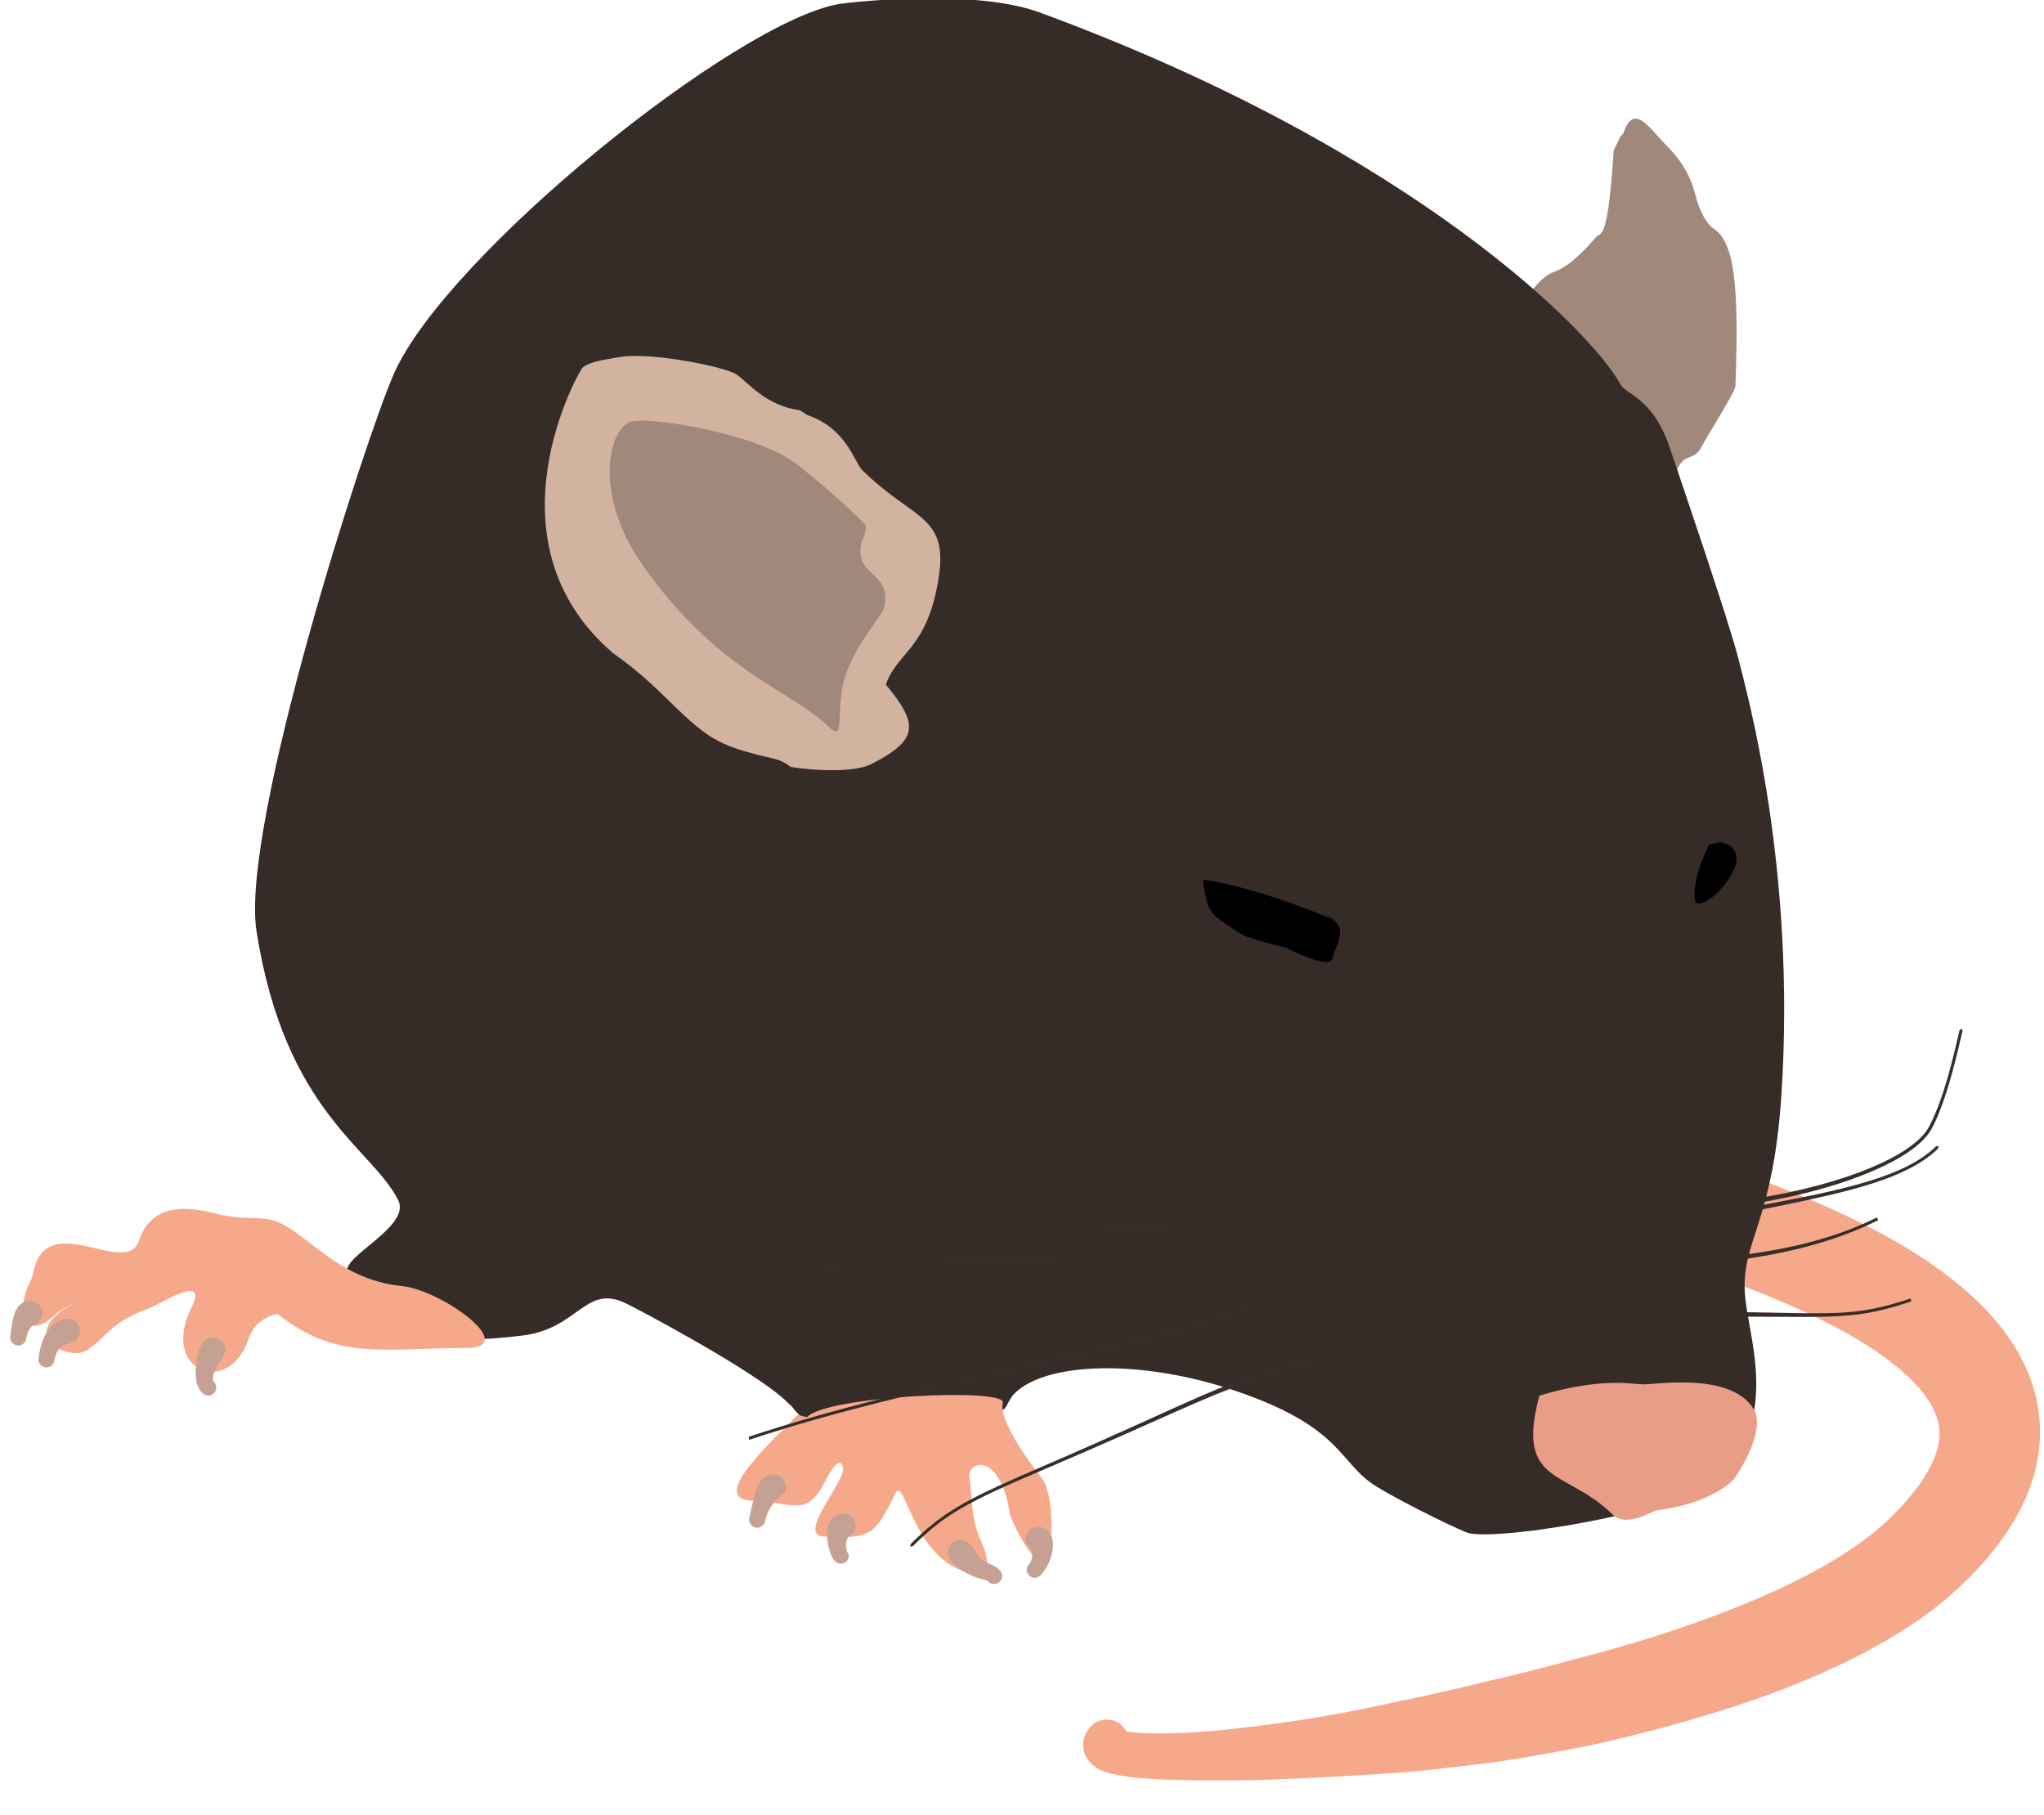 <?xml version="1.0" encoding="UTF-8" standalone="no"?>
<!DOCTYPE svg PUBLIC "-//W3C//DTD SVG 1.1//EN" "http://www.w3.org/Graphics/SVG/1.1/DTD/svg11.dtd">
<svg width="100%" height="100%" viewBox="0 0 313 278" version="1.1" xmlns="http://www.w3.org/2000/svg" xmlns:xlink="http://www.w3.org/1999/xlink" xml:space="preserve" xmlns:serif="http://www.serif.com/" style="fill-rule:evenodd;clip-rule:evenodd;stroke-linejoin:round;stroke-miterlimit:2;">
    <g transform="matrix(1,0,0,1,-427.131,-536.845)">
        <g id="MouseSleeping.svg" transform="matrix(0.206,0,0,0.206,583.611,675.539)">
            <g transform="matrix(1,0,0,1,-761,-674.5)">
                <clipPath id="_clip1">
                    <rect x="0" y="0" width="1522" height="1349"/>
                </clipPath>
                <g clip-path="url(#_clip1)">
                    <g transform="matrix(1,0,0,1,-462.113,-1540.64)">
                        <g>
                            <path d="M1070.65,2325.78C1071.99,2331.85 1071.51,2336.71 1071.4,2337.73C1071.4,2337.75 1069.88,2345.23 1069.88,2345.24C1068.88,2347.58 1068.12,2350.04 1066.89,2352.27C1065.79,2354.28 1059.5,2365.74 1044.59,2370.25C1037.33,2372.44 1031.13,2371.82 1029.96,2371.71C1029.2,2371.63 1026.27,2371.34 1020.62,2369.65C995.255,2362.08 976.617,2353.14 967.94,2335.54C959.149,2317.71 963.816,2296.11 980.334,2283.76C986.109,2279.44 998.524,2270.81 1040.14,2252.98C1078.4,2236.59 1107.52,2226.99 1116.84,2224.31C1130.47,2220.4 1150.36,2216.85 1200.62,2227.86C1236.04,2235.62 1272.66,2247.45 1284.15,2251.14C1335.27,2267.57 1393.54,2288.87 1444.5,2307.6C1476.24,2319.26 1572.96,2356.02 1628.01,2373.46C1659.46,2383.43 1761.02,2408.56 1844.61,2449.87C1898.77,2476.64 1970.59,2522.49 1979.16,2592.74C1986.58,2653.55 1942.59,2700.28 1920.81,2720.95C1894.23,2746.18 1853.36,2772.92 1786.04,2798.71C1768.44,2805.45 1748.32,2811.85 1745.01,2812.9C1706.63,2825.1 1670.82,2833.73 1646.56,2839.13C1646.3,2839.19 1618.92,2844.93 1579.97,2851.07C1577.82,2851.41 1573.78,2852.04 1552.9,2854.52C1536.5,2856.46 1522.69,2857.89 1513.17,2858.84C1510.68,2859.09 1465.66,2862.55 1417.21,2864.45C1395.27,2865.3 1389.01,2865.29 1380.33,2865.35C1300.12,2865.93 1283.11,2861.26 1274.59,2852.87C1267.78,2846.16 1266.05,2835.16 1273.56,2826.07C1277.86,2820.87 1283.7,2820.35 1284.7,2820.26C1286.79,2820.07 1288.96,2820.27 1290.97,2820.89C1291.47,2821.05 1295.31,2822.24 1296.71,2823.99C1298.04,2825.66 1299.71,2827.1 1300.71,2828.98C1314.11,2831.18 1344.53,2831.62 1390.34,2825.9C1401.19,2824.54 1442.69,2820.28 1503.74,2806.47C1505.77,2806.01 1530.97,2801.18 1565.42,2792.54C1569.68,2791.47 1594.7,2786.14 1629.9,2776.42C1638.43,2774.07 1698.74,2759.61 1759.16,2734.7C1782.35,2725.13 1836.39,2702.39 1870.19,2668.72C1905.53,2633.53 1905.38,2612.24 1905.22,2606.57C1905.02,2599.54 1903.32,2576.48 1856.17,2545.14C1807.01,2512.46 1735.98,2488.92 1700.4,2477.82C1655.9,2463.95 1625.46,2456.81 1599.41,2448.57C1550.78,2433.18 1488.04,2410.33 1398.15,2377.34C1326.97,2351.21 1270.19,2331.1 1218.11,2315.97C1202.17,2311.34 1180.49,2305.5 1162.3,2302.57C1146.85,2300.08 1141.12,2300.87 1140.24,2300.96L1140.24,2300.95C1126.72,2304.38 1092.29,2317.15 1070.65,2325.78ZM1298.79,2847.04C1298.79,2847.07 1298.78,2847.09 1298.78,2847.12L1298.83,2847.07C1298.81,2847.06 1298.8,2847.05 1298.79,2847.04Z" style="fill:rgb(246,168,138);"/>
                            <path d="M1884.43,2509.27C1842.87,2523.08 1829.91,2520.7 1753.54,2520.64C1751.92,2520.64 1733.39,2520.63 1733.28,2520.59C1732.88,2520.42 1732.38,2520.38 1732.07,2520.07C1732.06,2520.06 1731.56,2518.85 1731.56,2518.84C1732.07,2517.61 1731.97,2517.32 1733.29,2517.12C1733.41,2517.1 1742.48,2517.05 1753.56,2517.2C1826.83,2518.2 1841.78,2521.04 1883.15,2507.33C1883.69,2507.16 1883.69,2507.11 1883.72,2507.15C1884.34,2508.1 1883.8,2508.32 1884.43,2509.27Z" style="fill:rgb(56,46,41);"/>
                            <path d="M1859.74,2448.9C1811.35,2472.93 1764.03,2476.75 1740.35,2481.06C1733.5,2482.31 1732.41,2483.14 1732.29,2483.16C1731.85,2483.21 1731.39,2483.38 1730.97,2483.24C1730.96,2483.24 1729.97,2482.38 1729.96,2482.37C1729.93,2481.93 1729.74,2481.47 1729.88,2481.05C1730.12,2480.31 1730.19,2480.31 1730.9,2479.97C1740.97,2475.15 1779.96,2475.2 1824.86,2460.65C1845.88,2453.84 1858.66,2446.82 1858.74,2446.9C1859.27,2447.43 1859.21,2448.37 1859.74,2448.9Z" style="fill:rgb(56,46,41);"/>
                            <path d="M1904.38,2393.89C1904.28,2394.41 1904.47,2394.96 1904.38,2395.48C1904.36,2395.57 1902.64,2397.14 1902.49,2397.28C1872.37,2425.02 1806.9,2433.3 1730.09,2449.86C1729.53,2449.98 1723.05,2451.37 1723.02,2451.37C1722.58,2451.29 1722.09,2451.36 1721.72,2451.12C1721.7,2451.11 1720.95,2450.05 1720.95,2450.04C1721.03,2449.61 1720.95,2449.11 1721.19,2448.74C1721.43,2448.37 1721.86,2448.15 1722.27,2447.98C1722.31,2447.96 1733.74,2445.26 1757.47,2440.74C1819.82,2428.84 1876.54,2419.69 1902.44,2394.24C1902.77,2393.92 1902.75,2393.9 1902.79,2393.89C1903.58,2393.75 1903.59,2394.03 1904.38,2393.89Z" style="fill:rgb(56,46,41);"/>
                            <path d="M1921.68,2306.7C1921.88,2307.19 1922.19,2307.62 1922.39,2308.11C1922.4,2308.14 1922.34,2308.13 1921.85,2310.18C1920.34,2316.46 1911.22,2359.81 1899.16,2381.38C1884.33,2407.92 1814.53,2431.49 1749.47,2438.98C1748.77,2439.06 1748.74,2439.05 1748.18,2438.61C1748.17,2438.6 1747.53,2437.46 1747.54,2437.45C1747.65,2437.02 1747.62,2436.52 1747.9,2436.18C1748.17,2435.83 1748.63,2435.66 1749.05,2435.53C1749.83,2435.29 1781.52,2432.22 1816.97,2422.52C1858.41,2411.19 1888.63,2395.53 1897.19,2379.91C1910.36,2355.89 1918.75,2312.23 1920.22,2307.53C1920.23,2307.49 1920.22,2307.43 1920.26,2307.41C1920.95,2307.02 1920.99,2307.09 1921.68,2306.7Z" style="fill:rgb(56,46,41);"/>
                            <g transform="matrix(1,0,0,1,-28.382,19.512)">
                                <path d="M1691.45,1633.98C1687.47,1693.62 1683.68,1695.51 1679.03,1697.84C1678.26,1698.22 1661.8,1719.55 1647.1,1724.44C1630.72,1729.91 1603.14,1772.73 1627.59,1797.17C1686.96,1856.55 1710.73,1927.12 1739.34,1869.9C1744.83,1858.93 1751.36,1865.38 1757.08,1853.94C1760.39,1847.32 1781.77,1813.55 1781.91,1809.59C1784.71,1733.97 1781.16,1702.65 1765.95,1692.52C1756.9,1686.48 1752.34,1668.25 1751.76,1665.91C1751,1662.88 1747.03,1646.99 1732.25,1632.2C1718.47,1618.43 1706.54,1597.56 1698.54,1621.56C1698.48,1621.75 1698.54,1621.56 1696.77,1623.34" style="fill:rgb(160,137,122);"/>
                            </g>
                            <path d="M1059,2595.15C1049.12,2585.27 1057.38,2592.27 1047.18,2582.76C1023.34,2560.53 939.398,2515.87 928.582,2510.67C898.673,2496.29 893.418,2529.53 852.166,2534.65C722.212,2550.8 736.032,2497.1 720.831,2495.99C720.86,2495.67 718.754,2489.32 722.988,2482.1C729.936,2470.25 767.955,2451.03 759.536,2434.13C740.205,2395.31 675.405,2368.79 654.203,2234.28C641.847,2155.88 735.921,1865.37 756.486,1819.29C795.815,1731.15 1009.6,1558.55 1087.04,1544.85C1092.51,1543.88 1186.49,1532.82 1236.08,1551.04C1516.49,1654.03 1648.32,1790.66 1667.98,1827.44C1672.19,1835.32 1692.01,1837.43 1704.46,1873.91C1708.75,1886.48 1749.36,2005.49 1755.82,2031.8C1761.92,2056.66 1798.87,2186.73 1787.68,2356.39C1781.4,2451.64 1757.68,2464.79 1760.61,2504.13C1762.94,2535.46 1784.03,2585.25 1748.96,2635.51C1730.79,2661.56 1586.59,2687.16 1555.7,2681.72C1551.72,2681.01 1508.96,2660.45 1487.07,2647.16C1457.8,2629.41 1463.14,2603.04 1380.13,2575.2C1311.77,2552.28 1240.66,2554.07 1217.26,2578.14C1214.3,2581.18 1212.92,2585.45 1210.45,2588.9C1208.8,2591.22 1200.57,2589.62 1197.78,2590.87C1184.67,2596.75 1185.41,2597.93 1166.38,2604.28L1059,2595.15Z" style="fill:rgb(53,43,39);"/>
                            <path d="M1058.18,1846.84C1032.65,1843.65 1019.22,1825.64 1010.67,1820.05C1001.93,1814.35 945.244,1803.09 923.444,1807.41C914.38,1809.21 904.415,1809.74 896.759,1814.91C894.37,1816.53 821.818,1943.64 919.043,2027.26C920.797,2028.77 934.973,2037.71 955.37,2057.6C989.454,2090.85 994.47,2095.67 1038.67,2105.82C1046.36,2107.59 1050.64,2111.71 1050.92,2111.84C1052.46,2112.54 1094.52,2118.41 1111.41,2109.77C1145.93,2092.1 1146.91,2080.68 1122.04,2050.84C1129.67,2027.93 1150.38,2025.04 1159.71,1980.03C1171.37,1923.78 1145.14,1931.42 1104.3,1891.19C1098.81,1885.78 1092.84,1860.17 1063.5,1850.39" style="fill:rgb(210,179,160);"/>
                            <path d="M1056.41,2593.64C1028.73,2621.31 992.271,2656.28 1022.7,2657.49C1054.81,2658.78 1063.09,2670.73 1077.69,2641.53C1078.24,2640.44 1087.45,2622.02 1090.11,2632.66C1092.66,2642.89 1055.02,2683.06 1075.92,2684.1C1110.98,2685.86 1113.61,2683.22 1129.13,2652.17C1135.49,2639.46 1141.3,2691.07 1173.48,2707.16C1212.51,2726.68 1192.26,2686.18 1191.22,2684.1C1191.02,2683.7 1191.22,2684.1 1189.44,2678.78C1185.2,2666.03 1185.95,2650.7 1184.12,2639.76C1182.23,2628.38 1207.38,2619.87 1214.28,2668.14C1214.39,2668.95 1229.66,2704.99 1239.11,2701.84C1246.64,2699.33 1248.34,2653.5 1237.34,2639.76C1223.18,2622.06 1205.97,2595.41 1208.96,2584.77C1212.22,2573.14 1076.74,2579.72 1063.5,2595.41" style="fill:rgb(246,168,138);"/>
                            <path d="M1457.3,2226.45C1455.3,2225.95 1400.17,2201.62 1357.76,2195.88C1360.84,2221.42 1363.31,2221.14 1384.57,2235.32C1391.66,2240.05 1415.51,2245.35 1418.27,2245.96C1420.89,2247.27 1451.22,2262.43 1453.75,2254.83C1460.29,2235.2 1465.29,2230.44 1446.65,2221.12"/>
                            <path d="M1734.02,2169.68C1721.75,2194.22 1723.04,2207.12 1723.38,2210.48C1724.97,2226.46 1776.64,2176.35 1742.89,2167.91"/>
                            <g transform="matrix(0.979,-0.202,0.202,0.979,-483.269,399.771)">
                                <path d="M1671.93,2561.71C1643.33,2554.55 1613.13,2557.71 1608.03,2558.24C1577.06,2620.19 1616.65,2615.37 1643.55,2655.72C1651.54,2667.69 1672.91,2659.13 1676.22,2659.37C1715.95,2662.2 1734.86,2650.56 1738.33,2647.16C1761.04,2624.83 1764.97,2608.19 1762.4,2600.73C1751.34,2568.58 1691.9,2567.77 1684.35,2565.25" style="fill:rgb(234,157,134);"/>
                            </g>
                            <path d="M634.228,2446.41C622.703,2444.76 579.394,2426.43 566.821,2464.14C557.572,2491.89 499.916,2440.85 488.771,2485.43C487.377,2491.01 488.08,2490.36 485.223,2496.07C475.168,2516.18 481.868,2542 506.51,2517.36C508.284,2515.59 523.781,2507.84 522.474,2508.49C470.824,2534.32 515.133,2554.18 527.796,2545.74C544.951,2534.3 544.135,2525.64 575.69,2513.81C582.625,2511.21 618.895,2487.71 605.846,2513.81C582.073,2561.36 633.636,2581.22 648.418,2536.87C653.435,2521.82 666.883,2519.48 669.705,2518.54C714.074,2553.67 747.253,2543.97 809.84,2543.97C850.66,2543.97 792.513,2500.9 761.945,2497.85C710.433,2492.7 687.007,2451.23 662.609,2448.18C649.153,2446.5 649.522,2447.91 636.001,2446.41C635.282,2446.33 636.001,2446.41 627.132,2444.63" style="fill:rgb(246,168,138);"/>
                            <path d="M1140.03,2691.71C1140.29,2691.02 1140.33,2690.26 1140.58,2689.58C1140.64,2689.43 1144.55,2685.7 1144.89,2685.37C1167.71,2663.57 1186.66,2654.37 1239.13,2631.73C1358.52,2580.2 1363.31,2572.45 1431.33,2553.71C1433.54,2553.1 1441.93,2550.87 1441.94,2550.88C1442.38,2550.93 1442.87,2550.84 1443.25,2551.06C1443.27,2551.07 1444.06,2552.11 1444.06,2552.12C1444,2552.55 1444.1,2553.04 1443.88,2553.42C1443.66,2553.8 1443.24,2554.05 1442.84,2554.23C1442.2,2554.52 1414.4,2561.55 1390.88,2569.63C1355.15,2581.9 1334.36,2593.76 1237.1,2635.28C1181.8,2658.89 1165.69,2667.86 1142.71,2690.62C1142.18,2691.15 1142.19,2691.15 1142.16,2691.16C1141.14,2691.58 1141.06,2691.29 1140.03,2691.71Z" style="fill:rgb(56,46,41);"/>
                            <path d="M1019.85,2610.03C1145.9,2568.1 1293.26,2546.94 1388.59,2513.67C1389.24,2513.44 1389.28,2513.41 1389.9,2513.71C1389.92,2513.72 1390.81,2514.73 1390.81,2514.74C1390.78,2515.17 1390.92,2515.66 1390.73,2516.05C1390.54,2516.45 1390.13,2516.71 1389.75,2516.94C1389.51,2517.09 1382.67,2519.4 1382.05,2519.61C1293.49,2549.55 1144.95,2570.94 1022.03,2611.67C1020.57,2612.15 1020.57,2612.16 1020.56,2612.16C1019.6,2611.43 1020.82,2610.75 1019.85,2610.03Z" style="fill:rgb(56,46,41);"/>
                            <path d="M976.519,2495.92C976.978,2495.66 977.045,2494.94 977.504,2494.68C977.629,2494.61 1001.22,2491.98 1003.28,2491.75C1158.59,2474.46 1173.59,2479.34 1332.58,2479.77C1334.98,2479.78 1362.55,2479.86 1362.57,2479.87C1362.97,2480.03 1363.47,2480.07 1363.78,2480.38C1363.8,2480.39 1364.3,2481.6 1364.29,2481.61C1363.78,2482.86 1363.91,2483.21 1362.57,2483.34C1362.56,2483.34 1342.08,2483.45 1309.33,2483.11C1168.6,2481.66 1150.2,2477.1 979.269,2496.73C977.878,2496.89 977.877,2496.94 977.761,2496.9C976.974,2496.67 977.303,2496.15 976.519,2495.92Z" style="fill:rgb(56,46,41);"/>
                            <path d="M1058.11,2456.77C1058.59,2456.54 1058.75,2455.87 1059.23,2455.65C1059.23,2455.65 1096.24,2455.65 1132.25,2455.59C1287.03,2455.33 1347.43,2454.57 1365.23,2455.94C1368.58,2456.2 1371.18,2456.53 1373.42,2456.82C1374.11,2456.91 1374.14,2456.93 1374.57,2457.48C1374.58,2457.49 1374.93,2458.76 1374.92,2458.76C1374.71,2459.15 1374.61,2459.64 1374.27,2459.91C1373.92,2460.18 1373.43,2460.21 1373,2460.26C1372.46,2460.33 1369.27,2459.42 1355.57,2459.01C1333.54,2458.35 1252.83,2458.18 1196.81,2458.05L1060.47,2457.89L1059.23,2457.89C1058.5,2457.54 1058.84,2457.12 1058.11,2456.77Z" style="fill:rgb(56,46,41);"/>
                            <path d="M622.509,2569.08C622.531,2569.11 622.559,2569.12 622.576,2569.15C623.006,2569.81 623.555,2570.41 623.845,2571.15C623.977,2571.48 624.742,2573.42 623.811,2575.65C623.669,2575.99 622.852,2577.95 620.534,2578.88C619.976,2579.11 616.559,2580.47 613.324,2576.76C608.992,2571.8 607.2,2563.22 611.077,2546.82C611.689,2544.23 612.464,2542.73 612.636,2542.39C613.186,2541.33 613.238,2541.36 613.953,2540.4C614.075,2540.24 614.941,2539.08 615.628,2538.48C615.776,2538.36 616.96,2537.34 617.661,2537.15C618.839,2536.83 619.98,2536.28 621.197,2536.2C621.755,2536.16 624.965,2535.94 627.822,2538.4C630.742,2540.93 630.894,2544.05 630.921,2544.6C631.034,2546.92 630.552,2547.8 630.418,2548.05C629.827,2549.13 629.322,2549.77 628.845,2550.26C629.071,2550.4 629.296,2550.54 629.521,2550.69C629.497,2550.76 629.525,2550.84 629.501,2550.9C629.3,2551.47 626.869,2554.66 626.333,2555.43C623.416,2559.64 622.374,2562.84 622.019,2564.58C621.362,2567.78 622.322,2568.89 622.488,2569.06C622.502,2569.07 622.51,2569.08 622.511,2569.08L622.509,2569.08ZM626.431,2552.9C626.274,2553.14 626.111,2553.42 625.94,2553.73L626.667,2553.28L626.431,2552.9Z" style="fill:rgb(197,161,147);"/>
                            <path d="M492.188,2551L492.177,2551C493.583,2542.83 495.45,2532.52 504.261,2525.64C506.363,2524 509.242,2522.65 510.892,2522.48C511.262,2522.45 514.177,2522.15 515.539,2522.43C516.087,2522.54 519.244,2523.18 521.349,2526.3C521.67,2526.78 523.522,2529.52 522.758,2533.34C522.649,2533.89 522.018,2537.05 518.885,2539.16C517.212,2540.28 516.849,2539.57 515.228,2540.77C514.266,2541.48 511.18,2539.84 507.516,2544.45C504.417,2548.35 504.012,2553.38 503.787,2553.87C503.462,2554.59 503.238,2555.37 502.768,2556C502.553,2556.29 501.313,2557.96 498.904,2558.32C496.42,2558.7 494.709,2557.42 494.412,2557.2C492.467,2555.74 492.149,2553.69 492.094,2553.33C491.913,2552.16 492.134,2552.14 492.188,2551Z" style="fill:rgb(197,161,147);"/>
                            <path d="M489.904,2526.28C489.827,2526.28 489.745,2526.3 489.589,2526.31C488.289,2526.34 484.24,2529.71 483.047,2536.6C482.81,2537.98 482.899,2538.02 482.188,2539.22C480.942,2541.31 478.932,2541.83 478.583,2541.92C476.148,2542.55 474.308,2541.45 473.989,2541.26C471.897,2540.02 471.376,2538.01 471.285,2537.66C470.878,2536.09 471.03,2536.07 471.251,2534.47C472.629,2524.5 473.181,2520.36 475.375,2515.96C477.148,2512.41 479.128,2511.12 480.216,2510.42C480.409,2510.29 481.477,2509.9 481.589,2509.86C483.351,2509.2 483.314,2509.01 485.189,2508.89C485.747,2508.85 488.961,2508.64 491.814,2511.1C492.249,2511.47 494.757,2513.63 495.025,2517.52C495.284,2521.28 493.182,2523.72 492.817,2524.14C491.898,2525.21 490.614,2526.01 490.113,2526.3L490.111,2526.3L490.202,2526.42L490.105,2526.31L490.104,2526.31C490.089,2526.32 490.076,2526.32 490.063,2526.33C490.007,2526.3 489.963,2526.29 489.919,2526.29L489.971,2526.38C489.969,2526.38 489.966,2526.39 489.964,2526.39L489.904,2526.28ZM490.104,2526.31L490.175,2526.4C490.134,2526.37 490.098,2526.35 490.066,2526.33C490.08,2526.32 490.092,2526.32 490.104,2526.31ZM489.973,2526.39L489.971,2526.38C489.996,2526.37 490.027,2526.35 490.063,2526.33L490.066,2526.33C490.039,2526.35 490.008,2526.37 489.973,2526.39ZM489.973,2526.39L490.059,2526.55L489.966,2526.39L489.973,2526.39ZM489.964,2526.39L489.966,2526.39C489.953,2526.39 489.94,2526.4 489.926,2526.41C489.882,2526.43 489.899,2526.42 489.964,2526.39ZM489.759,2525.84L489.6,2525.64L489.792,2525.9L489.759,2525.84Z" style="fill:rgb(197,161,147);"/>
                            <path d="M1032.21,2672.74C1032.18,2672.9 1031.89,2674.04 1031.3,2674.93C1031.09,2675.23 1029.93,2676.95 1027.55,2677.43C1027.18,2677.5 1025.08,2677.92 1023,2676.52C1020.98,2675.16 1020.57,2673.12 1020.5,2672.77C1020.17,2671.15 1020.33,2671.14 1020.66,2669.53C1020.77,2668.95 1022.72,2660.05 1023.72,2656.17C1026.27,2646.29 1028.43,2642.14 1032.89,2639.43C1033.56,2639.02 1035.44,2638.39 1035.64,2638.37C1036.85,2638.21 1038.06,2637.84 1039.27,2637.93C1039.83,2637.97 1043.04,2638.21 1045.52,2641.05C1048.08,2643.99 1047.83,2647.28 1047.79,2647.86C1047.61,2650.28 1047,2651.05 1046.83,2651.28C1044.97,2653.66 1044.01,2653.34 1042.42,2654.89L1042.51,2655L1042.86,2655.38C1042.72,2655.37 1042.68,2655.38 1042.55,2655.43C1041.67,2655.75 1040.39,2657.04 1040.23,2657.2C1038.6,2658.86 1034.09,2664.45 1032.29,2672.42C1032.27,2672.49 1032.24,2672.65 1032.22,2672.73L1032.21,2672.74ZM1041.55,2655.88C1041.53,2655.9 1041.51,2655.93 1041.49,2655.95L1041.56,2655.93L1041.55,2655.88ZM1032.21,2672.74C1032.21,2672.78 1032.21,2672.77 1032.21,2672.74Z" style="fill:rgb(197,161,147);"/>
                            <path d="M1092.82,2694.26C1093.16,2695.68 1094.22,2696.89 1094.51,2698.32C1094.65,2699.07 1094.36,2699.87 1094.07,2700.57C1093.93,2700.92 1093.12,2702.89 1090.8,2703.85C1088.55,2704.77 1086.63,2703.98 1086.29,2703.85C1085.81,2703.65 1083.73,2702.79 1081.86,2699.03C1079.64,2694.55 1076.16,2681.61 1079.89,2673.76C1080.14,2673.23 1081.6,2670.18 1084.86,2668.36C1085.48,2668.02 1087.15,2667.45 1087.37,2667.43C1088.58,2667.28 1089.79,2666.9 1091.01,2666.99C1091.56,2667.03 1094.77,2667.27 1097.25,2670.12C1099.81,2673.05 1099.56,2676.35 1099.52,2676.92C1099.34,2679.33 1098.73,2680.11 1098.56,2680.34C1097.17,2682.12 1096.28,2682.39 1095.25,2683.07L1095.45,2683.18C1095.42,2683.18 1095.02,2682.95 1094.19,2684.15C1092.77,2686.23 1091.64,2691.11 1092.9,2694.2C1092.87,2694.22 1092.84,2694.24 1092.82,2694.26ZM1093.29,2684.93C1093.26,2684.96 1093.24,2684.99 1093.22,2685.01L1093.31,2684.99L1093.29,2684.93Z" style="fill:rgb(197,161,147);"/>
                            <path d="M1206.7,2717.65C1204.94,2719.39 1202.84,2719.39 1202.48,2719.39C1201.71,2719.39 1200.93,2719.25 1200.22,2718.96C1198.78,2718.36 1198.92,2718.13 1197.68,2717.17C1195.33,2715.33 1191.48,2716.58 1182.27,2711.35C1178.01,2708.93 1173.13,2705.28 1171.9,2703.96C1171.82,2703.88 1170.93,2702.87 1170.92,2702.86C1170.72,2702.54 1168.96,2699.69 1168.65,2698.66C1168.49,2698.12 1167.55,2695.03 1169.28,2691.7C1169.55,2691.19 1171.06,2688.27 1174.81,2687.1C1175.35,2686.93 1178.44,2685.96 1181.77,2687.73C1182.06,2687.88 1182,2687.96 1184.98,2690.36C1185.67,2690.92 1186.01,2691.47 1186.66,2692.41C1188.67,2695.35 1191.35,2701.14 1197,2703.54C1199.74,2704.7 1203.08,2705.6 1206.5,2708.99C1207.45,2709.94 1207.5,2709.93 1208.01,2711.17C1208.15,2711.5 1208.93,2713.42 1208.01,2715.68C1207.94,2715.85 1207.53,2716.83 1206.7,2717.65Z" style="fill:rgb(197,161,147);"/>
                            <path d="M1228.47,2704.54C1228.49,2704.53 1228.49,2704.53 1228.47,2704.54ZM1228.45,2704.56C1228.45,2704.56 1228.46,2704.55 1228.47,2704.54C1228.46,2704.55 1228.46,2704.56 1228.45,2704.56ZM1228.92,2692.04C1227.94,2691.09 1226.92,2690.17 1226.26,2689C1225.67,2687.98 1225.71,2686.66 1225.79,2685.49C1225.83,2684.91 1226.05,2681.62 1228.99,2679.07C1231.85,2676.61 1235.06,2676.83 1235.62,2676.87C1236.16,2676.9 1238.75,2677.08 1241.91,2679.45C1242.27,2679.72 1243.65,2681.17 1244.21,2682.12C1245.17,2683.74 1247.78,2688.31 1245.06,2698.32C1242.57,2707.45 1237.29,2712.75 1236.92,2713.01C1236.27,2713.46 1235.68,2714.01 1234.95,2714.31C1234.62,2714.45 1232.7,2715.24 1230.44,2714.31C1228.12,2713.35 1227.31,2711.37 1227.17,2711.03C1226.24,2708.78 1227.03,2706.86 1227.17,2706.52C1227.56,2705.58 1228.3,2704.73 1228.45,2704.56C1228.41,2704.63 1230.75,2702.49 1230.76,2698.23C1230.77,2694.97 1229.75,2692.91 1228.9,2692.26L1228.98,2692.24C1228.93,2692.25 1228.88,2692.24 1228.81,2692.2C1228.74,2692.16 1228.71,2692.17 1228.62,2692.16L1228.92,2692.04ZM1229.01,2692.23L1229.09,2692.21C1229.09,2692.2 1229.08,2692.2 1229.08,2692.2C1229.05,2692.21 1229.03,2692.22 1229.01,2692.23ZM1230.82,2694.3L1230.8,2694.35L1230.88,2694.39C1230.86,2694.36 1230.84,2694.33 1230.82,2694.3Z" style="fill:rgb(197,161,147);"/>
                            <path d="M1106.55,1931.8C1100.24,1924.16 1061.52,1889.81 1048.54,1882.03C1018.62,1864.1 952.011,1852.18 933.625,1855.08C917.251,1857.67 902.243,1907 941.937,1963.02C998.084,2042.28 1051.59,2054.87 1078.88,2081.63C1090.76,2093.29 1086.11,2077.34 1089.13,2056.37C1093.58,2025.43 1119.15,2001.61 1120.96,1992.46C1126.23,1965.85 1097.43,1970.8 1104.06,1944.45C1104.46,1942.85 1105.38,1941.43 1105.96,1939.89C1106.19,1939.29 1108.26,1933.87 1106.55,1931.8Z" style="fill:rgb(160,137,122);"/>
                        </g>
                    </g>
                </g>
            </g>
        </g>
    </g>
</svg>
